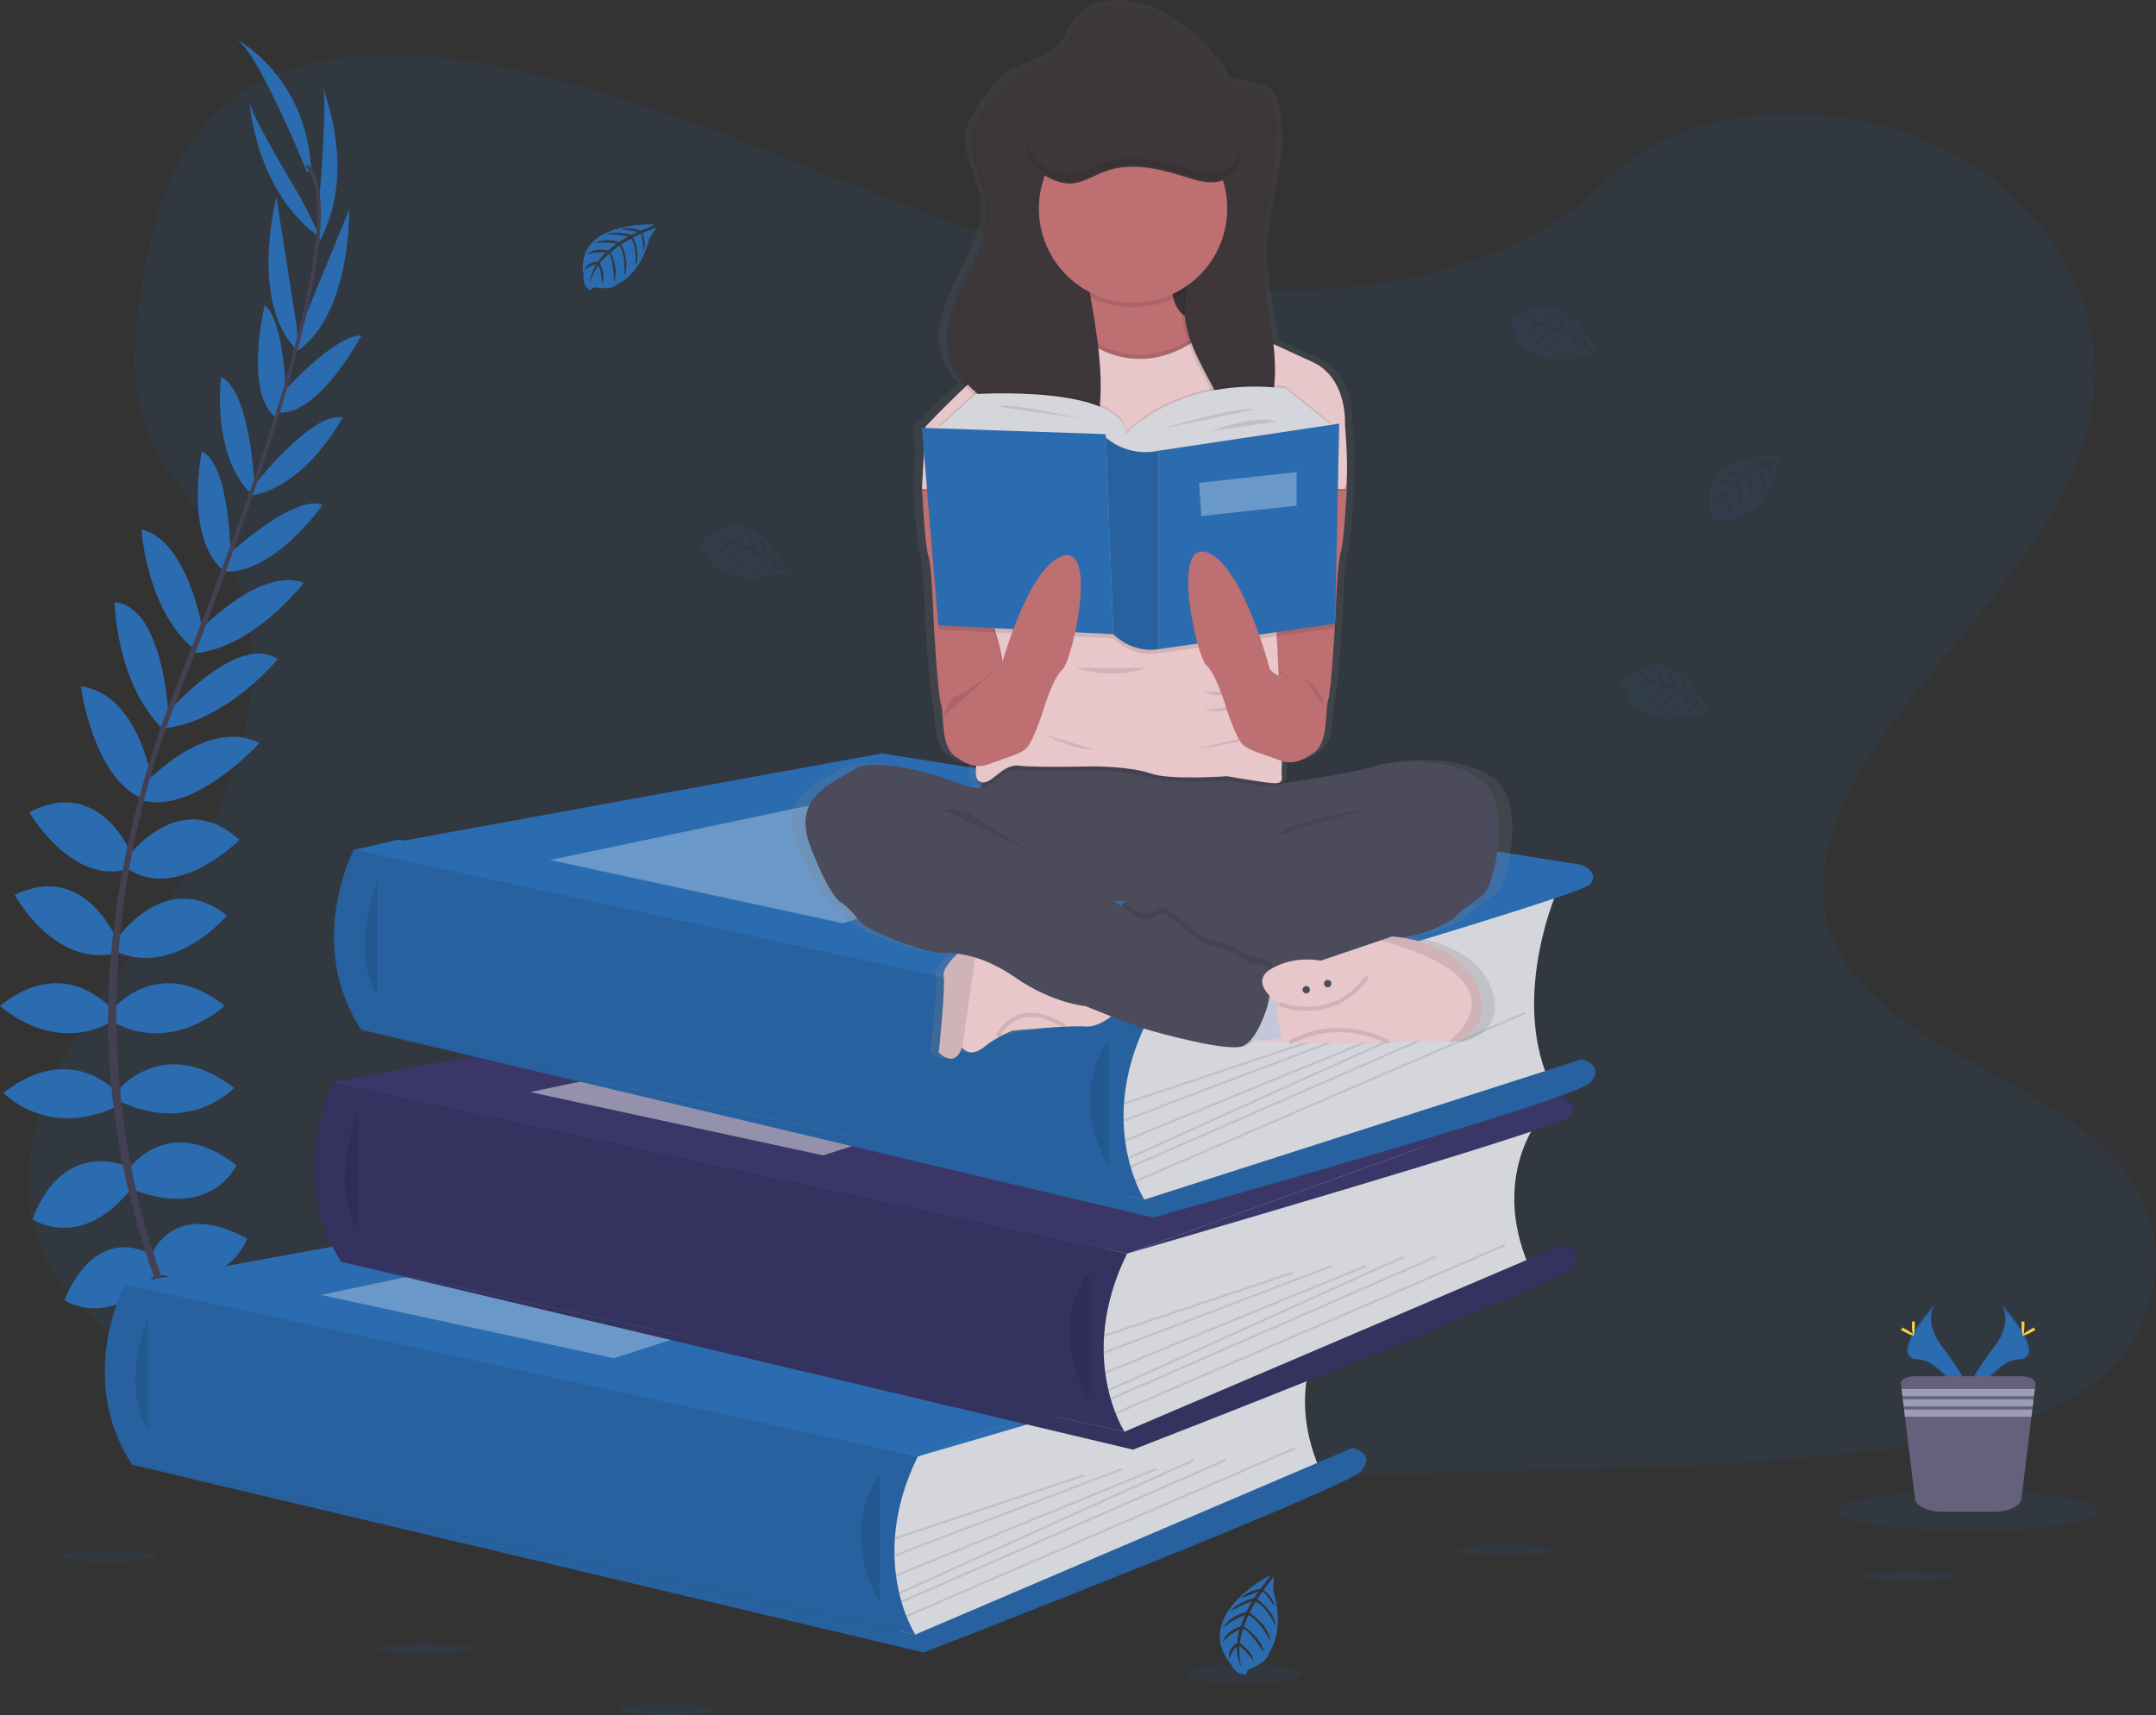 <svg width="509" height="405" viewBox="0 0 509 405" fill="none" xmlns="http://www.w3.org/2000/svg">
<rect x="0" y="0" width="509" height="405" fill="#333333" stroke="none"/>
<g clip-path="url(#clip0)">
<path opacity="0.1" d="M298.511 68.443C266.304 67.322 235.625 56.918 206.334 45.532C177.043 34.147 148.031 21.531 116.596 15.5C96.377 11.62 73.252 11.072 56.964 21.919C41.284 32.379 36.218 50.383 33.496 67.108C31.445 79.689 30.241 92.927 35.859 104.707C39.756 112.885 46.678 119.758 51.46 127.617C68.116 154.871 56.347 188.48 38.298 215.091C29.838 227.577 20.01 239.496 13.481 252.774C6.952 266.052 3.926 281.288 9.639 294.845C15.307 308.292 28.808 318.373 43.428 325.47C73.132 339.889 108.121 344.013 142.264 346.349C217.819 351.524 293.773 349.282 369.528 347.041C397.565 346.209 425.721 345.368 453.3 341.03C468.617 338.619 484.427 334.799 495.549 325.565C509.662 313.846 513.16 293.998 503.705 279.305C487.836 254.657 443.989 248.535 432.882 222.079C426.781 207.52 433.051 191.304 441.919 177.796C460.948 148.829 492.842 123.414 494.524 90.303C495.678 67.556 480.341 44.785 456.634 34.022C431.787 22.701 397.321 24.136 378.998 42.808C360.118 62.048 326.946 69.429 298.511 68.443Z" fill="#2B6CB0"/>
<path d="M216.695 343.908L46.365 343.077L29.44 303.347L89.285 298.998L78.855 255.438L197.222 240.083L83.876 200.647L93.889 198.266L276.147 228.025L266.11 296.005L251.763 333.364L216.695 343.908Z" fill="#2B6CB0"/>
<path d="M48.977 326.437C48.977 326.437 59.428 324.763 65.698 332.154C65.698 332.154 61.099 335.78 51.207 330.76L48.977 326.437Z" fill="#2B6CB0"/>
<path d="M47.882 326.272C47.882 326.272 41.214 334.485 44.498 343.629C44.498 343.629 49.932 341.453 50.525 330.366L47.882 326.272Z" fill="#2B6CB0"/>
<path d="M41.891 312.77C41.891 312.77 46.071 305.095 62.791 315.838C62.791 315.838 60.562 320.998 53.177 320.579C45.792 320.161 43.842 316.814 41.891 312.77Z" fill="#2B6CB0"/>
<path d="M40.811 312.217C40.811 312.217 32.137 311.221 31.296 331.093C31.296 331.093 36.795 332.234 40.701 325.948C44.608 319.663 43.005 316.137 40.811 312.217Z" fill="#2B6CB0"/>
<path d="M35.76 296.364C35.76 296.364 40.637 282.837 58.333 292.459C58.333 292.459 54.292 304.871 37.571 300.966L35.76 296.364Z" fill="#2B6CB0"/>
<path d="M30.326 276.143C30.326 276.143 39.522 262.476 55.825 275.147C55.825 275.147 50.112 287.977 31.719 281.004L30.326 276.143Z" fill="#2B6CB0"/>
<path d="M28.375 256.898C28.375 256.898 39.104 244.342 55.247 256.898C55.247 256.898 45.076 267.915 28.375 260.105V256.898Z" fill="#2B6CB0"/>
<path d="M26.703 238.206C26.703 238.206 37.571 225.097 53.038 237.508C53.038 237.508 40.776 249.083 26.703 241.274V238.206Z" fill="#2B6CB0"/>
<path d="M27.678 221.61C27.678 221.61 39.124 204.736 53.595 216.172C53.595 216.172 41.333 230.675 27.678 224.818V221.61Z" fill="#2B6CB0"/>
<path d="M30.326 202.226C30.326 202.226 42.448 185.491 56.521 198.321C56.521 198.321 42.169 212.825 30.326 205.294V202.226Z" fill="#2B6CB0"/>
<path d="M34.367 184.899C34.367 184.899 48.718 169.17 61.239 175.436C61.239 175.436 46.285 192.14 33.74 189.072L34.367 184.899Z" fill="#2B6CB0"/>
<path d="M39.383 168.473C39.383 168.473 55.944 149.208 65.578 155.643C65.578 155.643 53.376 170.585 38.208 172.079L39.383 168.473Z" fill="#2B6CB0"/>
<path d="M46.623 149.422C46.623 149.422 61.119 133.693 71.709 137.598C71.709 137.598 59.308 153.915 44.678 154.333L46.623 149.422Z" fill="#2B6CB0"/>
<path d="M53.177 131.602C53.177 131.602 69.201 116.54 76.168 119.19C76.168 119.19 64.603 135.925 52.48 134.949L53.177 131.602Z" fill="#2B6CB0"/>
<path d="M59.587 115.146C59.587 115.146 73.381 97.151 80.91 98.546C80.91 98.546 72.545 114.588 59.587 116.974V115.146Z" fill="#2B6CB0"/>
<path d="M66.544 92.957C66.544 92.957 78.736 79.166 85.324 79.196C85.324 79.196 75.7 97.624 66.041 97.455L66.544 92.957Z" fill="#2B6CB0"/>
<path d="M70.664 78.185L82.443 49.457C82.443 49.457 83.03 75.426 69.166 83.514L70.664 78.185Z" fill="#2B6CB0"/>
<path d="M75.446 46.504C75.446 46.504 77.397 22.512 76.143 20.56C76.143 20.56 84.563 40.507 75.367 57.102L75.446 46.504Z" fill="#2B6CB0"/>
<path d="M35.302 296.045C35.302 296.045 23.09 288.47 15.183 307.002C15.183 307.002 26.051 314.224 36.74 300.772L35.302 296.045Z" fill="#2B6CB0"/>
<path d="M29.933 275.371C29.933 275.371 14.954 268.532 7.688 287.882C7.688 287.882 19.259 295.851 31.296 280.262L29.933 275.371Z" fill="#2B6CB0"/>
<path d="M27.678 258.048C27.678 258.048 16.949 245.492 0.806 258.048C0.806 258.048 10.978 269.065 27.678 261.256V258.048Z" fill="#2B6CB0"/>
<path d="M26.335 238.206C26.335 238.206 15.466 225.097 0 237.508C0 237.508 12.262 249.083 26.335 241.274V238.206Z" fill="#2B6CB0"/>
<path d="M27.678 222.089C27.678 222.089 20.055 203.187 3.483 211.316C3.483 211.316 12.441 228.075 27.002 225.226L27.678 222.089Z" fill="#2B6CB0"/>
<path d="M31.286 202.131C31.286 202.131 23.707 182.901 6.902 191.817C6.902 191.817 17.193 209.443 30.54 205.1L31.286 202.131Z" fill="#2B6CB0"/>
<path d="M35.984 184.993C35.984 184.993 32.998 163.911 19.064 162.023C19.064 162.023 22.02 184.256 34.108 188.794L35.984 184.993Z" fill="#2B6CB0"/>
<path d="M39.736 168.513C39.736 168.513 38.572 143.112 27.051 142.225C27.051 142.225 27.439 161.505 38.437 172.109L39.736 168.513Z" fill="#2B6CB0"/>
<path d="M47.818 148.71C47.818 148.71 44.384 127.587 33.386 125.007C33.386 125.007 34.75 145.463 46.728 153.895L47.818 148.71Z" fill="#2B6CB0"/>
<path d="M54.481 131.776C54.481 131.776 54.367 109.772 47.648 106.539C47.648 106.539 43.483 126.462 52.535 134.585L54.481 131.776Z" fill="#2B6CB0"/>
<path d="M60.099 114.897C60.099 114.897 59.159 92.24 52.202 89.048C52.202 89.048 49.823 106.978 59.059 116.381L60.099 114.897Z" fill="#2B6CB0"/>
<path d="M67.514 94.765C67.514 94.765 67.474 76.337 62.508 72.014C62.508 72.014 57.571 92.2 64.921 98.471L67.514 94.765Z" fill="#2B6CB0"/>
<path d="M70.082 77.278L65.25 46.608C65.25 46.608 58.686 71.74 70.311 82.817L70.082 77.278Z" fill="#2B6CB0"/>
<path d="M71.022 46.792C71.022 46.792 58.621 26.173 58.875 23.882C58.875 23.882 60.194 45.492 75.795 56.255L71.022 46.792Z" fill="#2B6CB0"/>
<path d="M72.475 40.701C72.475 40.701 60.771 11.415 55.476 9.045C55.476 9.045 72.197 17.552 73.451 39.864L72.475 40.701Z" fill="#2B6CB0"/>
<path d="M65.981 97.629L65.18 97.385C75.058 65.146 77.521 44.591 72.122 39.436L72.694 38.828C78.422 44.267 76.098 64.598 65.981 97.629Z" fill="#444053"/>
<path d="M38.781 173.115L37.596 172.691C38.646 169.738 39.776 166.74 40.96 163.786C51.271 138.066 60.049 114.14 65.678 95.771L66.708 95.273C61.07 113.677 52.446 138.52 42.125 164.274C40.945 167.173 39.821 170.156 38.781 173.115Z" fill="#444053"/>
<path d="M63.702 350.562C63.543 350.388 47.534 332.343 36.372 301.539C29.832 283.504 26.192 264.544 25.588 245.368C24.822 221.396 29.848 194.631 38.457 170.316L39.393 171.411C20.065 225.983 27.743 272.746 37.93 300.906C48.972 331.432 64.802 349.277 64.956 349.457L63.702 350.562Z" fill="#444053"/>
<path d="M313.873 312.252C313.873 312.252 302.591 326.033 311.549 346.867L221.477 385.964L212.833 387.777L208.852 370.345L211.514 348.346V336.323L313.873 312.252Z" fill="#D5D6DB"/>
<path d="M29.44 303.347L154.107 280.6L319.297 306.938L216.695 343.908L29.44 303.347Z" fill="#2B6CB0"/>
<path d="M29.44 303.347L154.107 280.6L319.297 306.938L216.695 343.908L29.44 303.347Z" fill="#2B6CB0"/>
<path d="M29.44 303.342C29.44 303.342 17.78 325.45 31.217 345.871L216.088 385.964C216.088 385.964 204.612 368.353 216.68 343.908L29.44 303.342Z" fill="#2B6CB0"/>
<path opacity="0.1" d="M29.44 303.342C29.44 303.342 17.78 325.45 31.217 345.871L216.088 385.964C216.088 385.964 204.612 368.353 216.68 343.908L29.44 303.342Z" fill="black"/>
<path opacity="0.1" d="M34.949 311.007C34.949 311.007 28.285 327.184 34.949 337.653V311.007Z" fill="black"/>
<path d="M216.088 385.964L319.297 341.886C319.297 341.886 325.069 343.131 321.337 347.365C317.605 351.598 218.078 390.198 218.078 390.198L31.217 345.871L216.088 385.964Z" fill="#2B6CB0"/>
<path opacity="0.1" d="M216.088 385.964L319.297 341.886C319.297 341.886 325.069 343.131 321.337 347.365C317.605 351.598 218.078 390.198 218.078 390.198L31.217 345.871L216.088 385.964Z" fill="black"/>
<path opacity="0.1" d="M207.628 348.361C207.628 348.361 197.675 360.314 207.628 378.244V348.361Z" fill="black"/>
<path opacity="0.1" d="M255.812 348.159L211.17 363.065L211.328 363.538L255.97 348.631L255.812 348.159Z" fill="black"/>
<path opacity="0.1" d="M264.754 346.675L211.156 367.074L211.333 367.54L264.931 347.141L264.754 346.675Z" fill="black"/>
<path opacity="0.1" d="M272.966 346.604L211.455 371.803L211.644 372.264L273.154 347.065L272.966 346.604Z" fill="black"/>
<path opacity="0.1" d="M281.896 344.446L212.173 375.969L212.378 376.422L282.101 344.9L281.896 344.446Z" fill="black"/>
<path opacity="0.1" d="M289.398 344.456L212.725 377.998L212.924 378.455L289.597 344.913L289.398 344.456Z" fill="black"/>
<path opacity="0.1" d="M305.807 341.667L213.881 381.405L214.078 381.862L306.005 342.125L305.807 341.667Z" fill="black"/>
<path opacity="0.3" d="M75.755 305.777L163.338 287.349L216.695 297.559L144.926 320.719L75.755 305.777Z" fill="white"/>
<path d="M319.297 306.938C319.297 306.938 323.825 308.765 321.168 311.589C318.511 314.413 216.68 343.908 216.68 343.908L319.297 306.938Z" fill="#2B6CB0"/>
<path d="M363.283 264.349C363.283 264.349 352.006 278.125 360.964 298.964L270.892 338.061L262.248 339.884L258.267 322.452L260.969 300.458V288.42L363.283 264.349Z" fill="#D5D6DB"/>
<path d="M78.855 255.438L203.517 232.697L368.712 259.034L266.11 296.005L78.855 255.438Z" fill="#3A3768"/>
<path d="M78.835 255.438C78.835 255.438 67.171 277.547 80.607 297.968L265.478 338.061C265.478 338.061 254.007 320.435 266.09 296L78.835 255.438Z" fill="#3A3768"/>
<path opacity="0.1" d="M78.835 255.438C78.835 255.438 67.171 277.547 80.607 297.968L265.478 338.061C265.478 338.061 254.007 320.435 266.09 296L207.628 283.335L78.835 255.438Z" fill="black"/>
<path opacity="0.1" d="M84.359 263.104C84.359 263.104 77.701 279.275 84.359 289.75V263.104Z" fill="black"/>
<path d="M265.498 338.061L368.712 293.983C368.712 293.983 374.48 295.228 370.747 299.462C367.015 303.695 267.488 342.295 267.488 342.295L80.627 297.968L265.498 338.061Z" fill="#3A3768"/>
<path opacity="0.1" d="M265.498 338.061L368.712 293.983C368.712 293.983 374.48 295.228 370.747 299.462C367.015 303.695 267.488 342.295 267.488 342.295L80.627 297.968L265.498 338.061Z" fill="black"/>
<path opacity="0.1" d="M257.038 300.458C257.038 300.458 247.085 312.411 257.038 330.341V300.458Z" fill="black"/>
<path opacity="0.1" d="M305.226 300.261L260.584 315.167L260.741 315.64L305.384 300.733L305.226 300.261Z" fill="black"/>
<path opacity="0.1" d="M314.174 298.775L260.576 319.174L260.753 319.639L314.351 299.241L314.174 298.775Z" fill="black"/>
<path opacity="0.1" d="M322.379 298.697L260.868 323.896L261.056 324.357L322.567 299.158L322.379 298.697Z" fill="black"/>
<path opacity="0.1" d="M331.314 296.54L261.592 328.062L261.797 328.516L331.519 296.994L331.314 296.54Z" fill="black"/>
<path opacity="0.1" d="M338.809 296.544L262.136 330.086L262.336 330.542L339.009 297L338.809 296.544Z" fill="black"/>
<path opacity="0.1" d="M355.223 293.755L263.297 333.492L263.494 333.95L355.42 294.212L355.223 293.755Z" fill="black"/>
<path opacity="0.45" d="M125.17 257.874L212.753 239.446L266.11 249.656L194.341 272.816L125.17 257.874Z" fill="white"/>
<path d="M368.712 259.034C368.712 259.034 373.236 260.862 370.583 263.681C367.931 266.5 266.11 296 266.11 296L368.712 259.034Z" fill="#3A3768"/>
<path d="M367.961 209.548C367.961 209.548 356.679 234.286 365.637 255.12L275.565 283.26L266.941 285.088L262.96 267.656L265.622 245.657V233.619L367.961 209.548Z" fill="#D5D6DB"/>
<path d="M83.548 200.642L208.215 177.896L373.41 204.233L270.802 241.204L83.548 200.642Z" fill="#2B6CB0"/>
<path d="M83.548 200.637C83.548 200.637 71.868 222.746 85.304 243.166L270.175 283.26C270.175 283.26 258.7 265.634 270.783 241.204L83.548 200.637Z" fill="#2B6CB0"/>
<path opacity="0.1" d="M83.548 200.637C83.548 200.637 71.868 222.746 85.304 243.166L270.175 283.26C270.175 283.26 258.7 265.634 270.783 241.204L83.548 200.637Z" fill="black"/>
<path opacity="0.1" d="M89.057 208.302C89.057 208.302 82.393 224.479 89.057 234.948V208.302Z" fill="black"/>
<path d="M270.195 283.26L373.405 250.139C373.405 250.139 379.177 251.384 375.445 255.618C371.713 259.851 272.186 287.493 272.186 287.493L85.324 243.166L270.195 283.26Z" fill="#2B6CB0"/>
<path opacity="0.1" d="M270.195 283.26L373.405 250.139C373.405 250.139 379.177 251.384 375.445 255.618C371.713 259.851 272.186 287.493 272.186 287.493L85.324 243.166L270.195 283.26Z" fill="black"/>
<path opacity="0.1" d="M261.736 245.657C261.736 245.657 251.783 257.61 261.736 275.54V245.657Z" fill="black"/>
<path opacity="0.1" d="M309.925 245.459L265.283 260.365L265.441 260.838L310.083 245.931L309.925 245.459Z" fill="black"/>
<path opacity="0.1" d="M318.87 243.976L265.272 264.374L265.449 264.84L319.047 244.441L318.87 243.976Z" fill="black"/>
<path opacity="0.1" d="M327.07 243.9L265.559 269.098L265.748 269.559L327.258 244.361L327.07 243.9Z" fill="black"/>
<path opacity="0.1" d="M336.012 241.738L266.29 273.261L266.495 273.715L336.217 242.192L336.012 241.738Z" fill="black"/>
<path opacity="0.1" d="M343.51 241.747L266.837 275.289L267.036 275.745L343.709 242.204L343.51 241.747Z" fill="black"/>
<path opacity="0.1" d="M359.921 238.961L267.995 278.699L268.193 279.156L360.119 239.418L359.921 238.961Z" fill="black"/>
<path opacity="0.3" d="M129.863 203.073L217.446 184.645L270.802 194.855L199.034 218.014L129.863 203.073Z" fill="white"/>
<path d="M373.405 204.233C373.405 204.233 377.933 206.061 375.276 208.885C372.618 211.709 270.802 241.204 270.802 241.204L373.405 204.233Z" fill="#2B6CB0"/>
<path d="M154.476 53.043C154.476 53.043 135.566 51.903 137.775 65.181C137.775 65.181 137.332 67.527 139.457 68.592C139.457 68.592 139.492 67.596 141.398 67.94C142.078 68.057 142.77 68.09 143.458 68.04C144.386 67.976 145.268 67.612 145.971 67.004C145.971 67.004 151.291 64.802 153.361 56.096C153.361 56.096 154.894 54.199 154.854 53.711L151.649 55.075C151.649 55.075 152.739 57.381 151.883 59.299C151.883 59.299 151.778 55.16 151.161 55.254C151.037 55.254 149.504 56.056 149.504 56.056C149.504 56.056 151.38 60.076 149.962 62.994C149.962 62.994 150.5 58.044 148.917 56.345L146.668 57.66C146.668 57.66 148.862 61.809 147.374 65.196C147.374 65.196 147.758 60.001 146.195 57.979L144.155 59.573C144.155 59.573 146.22 63.662 144.961 66.471C144.961 66.471 144.797 60.424 143.717 59.966C143.717 59.966 141.93 61.54 141.662 62.187C141.662 62.187 143.075 65.176 142.194 66.725C142.194 66.725 141.662 62.695 141.199 62.675C141.199 62.675 139.422 65.345 139.238 67.158C139.324 65.468 139.851 63.83 140.766 62.407C139.742 62.6 138.797 63.09 138.049 63.816C138.049 63.816 138.322 61.928 141.209 61.764C141.209 61.764 142.677 59.737 143.07 59.617C143.07 59.617 140.199 59.373 138.462 60.145C138.462 60.145 139.994 58.367 143.592 59.149L145.583 57.506C145.583 57.506 141.811 57.008 140.208 57.56C140.208 57.56 142.055 55.987 146.125 57.132L148.32 55.822C148.32 55.822 145.1 55.13 143.184 55.379C143.184 55.379 145.205 54.288 148.962 55.469L150.524 54.766C150.524 54.766 148.171 54.303 147.479 54.228C146.787 54.154 146.752 53.965 146.752 53.965C148.246 53.719 149.779 53.891 151.181 54.462C151.181 54.462 154.54 53.252 154.476 53.043Z" fill="#2B6CB0"/>
<path opacity="0.1" d="M420.511 107.62C420.511 107.62 401.601 106.48 403.81 119.758C403.81 119.758 403.367 122.104 405.492 123.17C405.492 123.17 405.527 122.173 407.433 122.517C408.113 122.631 408.805 122.665 409.493 122.617C410.412 122.549 411.285 122.186 411.981 121.581C411.981 121.581 417.306 119.379 419.371 110.673C419.371 110.673 420.904 108.776 420.864 108.288L417.669 109.652C417.669 109.652 418.759 111.958 417.903 113.876C417.903 113.876 417.799 109.737 417.187 109.832C417.062 109.832 415.524 110.633 415.524 110.633C415.524 110.633 417.401 114.653 415.987 117.571C415.987 117.571 416.525 112.621 414.937 110.922L412.688 112.237C412.688 112.237 414.882 116.386 413.395 119.773C413.395 119.773 413.778 114.578 412.215 112.556L410.18 114.15C410.18 114.15 412.24 118.239 410.981 121.048C410.981 121.048 410.817 115.001 409.737 114.543C409.737 114.543 407.955 116.117 407.682 116.765C407.682 116.765 409.095 119.753 408.219 121.302C408.219 121.302 407.682 117.273 407.224 117.253C407.224 117.253 405.447 119.922 405.263 121.735C405.349 120.044 405.878 118.406 406.796 116.984C405.771 117.178 404.825 117.668 404.074 118.393C404.074 118.393 404.352 116.506 407.234 116.341C407.234 116.341 408.702 114.314 409.095 114.19C409.095 114.19 406.229 113.951 404.487 114.723C404.487 114.723 406.02 112.944 409.617 113.726L411.608 112.083C411.608 112.083 407.831 111.585 406.234 112.138C406.234 112.138 408.075 110.564 412.15 111.709L414.34 110.399C414.34 110.399 411.12 109.707 409.204 109.956C409.204 109.956 411.225 108.865 414.982 110.046L416.55 109.343C416.55 109.343 414.191 108.88 413.499 108.806C412.807 108.731 412.772 108.542 412.772 108.542C414.266 108.293 415.8 108.465 417.201 109.04C417.201 109.04 420.57 107.829 420.511 107.62Z" fill="#2B6CB0"/>
<path opacity="0.1" d="M186.324 135.073C186.324 135.073 178.083 117.975 167.593 126.402C167.593 126.402 165.329 127.159 165.438 129.535C165.438 129.535 166.309 129.081 166.931 130.914C167.164 131.562 167.471 132.181 167.847 132.757C168.356 133.538 169.105 134.133 169.982 134.45C169.982 134.45 174.495 138.027 183.099 135.586C183.099 135.586 185.503 135.999 185.896 135.711L183.149 133.584C183.149 133.584 181.656 135.661 179.576 135.845C179.576 135.845 183.139 133.738 182.756 133.25C182.676 133.151 181.263 132.189 181.263 132.189C181.263 132.189 178.67 135.79 175.436 135.975C175.436 135.975 180.014 134.032 180.721 131.816L178.481 130.491C178.481 130.491 175.929 134.436 172.251 134.784C172.251 134.784 176.969 132.588 177.969 130.237L175.59 129.241C175.59 129.241 173.027 133.036 169.962 133.31C169.962 133.31 175.157 130.217 175.028 129.047C175.028 129.047 172.783 128.26 172.087 128.334C172.087 128.334 170.186 131.019 168.394 131.019C168.394 131.019 171.644 128.583 171.445 128.19C171.445 128.19 168.25 127.941 166.568 128.688C168.084 127.934 169.77 127.591 171.46 127.692C170.79 126.892 169.901 126.305 168.902 126.003C168.902 126.003 170.683 125.326 172.231 127.762C172.231 127.762 174.719 128.055 175.013 128.339C175.013 128.339 173.824 125.72 172.306 124.579C172.306 124.579 174.605 125.042 175.655 128.563L178.068 129.52C178.068 129.52 176.68 125.974 175.401 124.853C175.401 124.853 177.67 125.695 178.661 129.833L180.87 131.109C180.87 131.109 179.91 127.956 178.755 126.407C178.755 126.407 180.691 127.642 181.492 131.497L182.871 132.523C182.871 132.523 182.124 130.237 181.875 129.599C181.626 128.962 181.751 128.832 181.751 128.832C182.698 130.015 183.297 131.438 183.483 132.941C183.483 132.941 186.145 135.222 186.324 135.073Z" fill="#2B6CB0"/>
<path opacity="0.1" d="M377.306 83.464C377.306 83.464 369.07 66.366 358.575 74.793C358.575 74.793 356.316 75.55 356.42 77.926C356.42 77.926 357.296 77.478 357.913 79.306C358.145 79.956 358.454 80.576 358.834 81.153C359.341 81.933 360.089 82.526 360.964 82.842C360.964 82.842 365.482 86.418 374.081 83.982C374.081 83.982 376.485 84.391 376.883 84.102L374.151 81.97C374.151 81.97 372.658 84.052 370.583 84.236C370.583 84.236 374.141 82.125 373.758 81.636C373.678 81.537 372.265 80.576 372.265 80.576C372.265 80.576 369.677 84.177 366.438 84.361C366.438 84.361 371.021 82.418 371.728 80.207L369.453 78.892C369.453 78.892 366.906 82.832 363.223 83.186C363.223 83.186 367.941 80.984 368.946 78.633L366.562 77.637C366.562 77.637 363.999 81.437 360.939 81.706C360.939 81.706 366.129 78.613 366 77.448C366 77.448 363.76 76.656 363.064 76.736C363.064 76.736 361.163 79.415 359.366 79.415C359.366 79.415 362.621 76.98 362.422 76.586C362.422 76.586 359.227 76.337 357.54 77.084C359.056 76.33 360.742 75.987 362.432 76.088C361.764 75.288 360.877 74.701 359.879 74.4C359.879 74.4 361.66 73.722 363.208 76.158C363.208 76.158 365.696 76.457 365.99 76.741C365.99 76.741 364.801 74.116 363.278 72.975C363.278 72.975 365.577 73.444 366.627 76.985L369.045 77.941C369.045 77.941 367.657 74.39 366.378 73.269C366.378 73.269 368.647 74.111 369.633 78.25L371.847 79.525C371.847 79.525 370.882 76.377 369.727 74.823C369.727 74.823 371.668 76.058 372.464 79.913L373.843 80.939C373.843 80.939 373.101 78.653 372.847 78.016C372.594 77.378 372.723 77.254 372.723 77.254C373.667 78.437 374.265 79.859 374.45 81.363C374.45 81.363 377.152 83.624 377.306 83.464Z" fill="#2B6CB0"/>
<path opacity="0.1" d="M403.626 168.039C403.626 168.039 395.39 150.936 384.88 159.363C384.88 159.363 382.621 160.12 382.725 162.496C382.725 162.496 383.601 162.048 384.218 163.876C384.449 164.526 384.756 165.146 385.134 165.723C385.641 166.503 386.389 167.096 387.264 167.412C387.264 167.412 391.782 170.993 400.386 168.552C400.386 168.552 402.785 168.966 403.183 168.672L400.436 166.545C400.436 166.545 398.943 168.627 396.863 168.811C396.863 168.811 400.421 166.7 400.038 166.212C399.958 166.112 398.545 165.151 398.545 165.151C398.545 165.151 395.957 168.752 392.718 168.941C392.718 168.941 397.301 166.994 398.008 164.782L395.763 163.457C395.763 163.457 393.215 167.402 389.533 167.751C389.533 167.751 394.251 165.549 395.256 163.198L392.872 162.202C392.872 162.202 390.309 165.997 387.249 166.271C387.249 166.271 392.444 163.178 392.315 162.008C392.315 162.008 390.07 161.216 389.374 161.296C389.374 161.296 387.473 163.975 385.676 163.975C385.676 163.975 388.931 161.54 388.732 161.146C388.732 161.146 385.537 160.897 383.85 161.644C385.368 160.891 387.056 160.547 388.747 160.648C388.078 159.847 387.188 159.259 386.189 158.96C386.189 158.96 387.97 158.277 389.518 160.718C389.518 160.718 392.006 161.012 392.3 161.296C392.3 161.296 391.11 158.676 389.593 157.53C389.593 157.53 391.892 157.999 392.942 161.54L395.355 162.496C395.355 162.496 393.967 158.945 392.688 157.829C392.688 157.829 394.957 158.666 395.942 162.81L398.157 164.08C398.157 164.08 397.192 160.932 396.037 159.378C396.037 159.378 397.978 160.613 398.779 164.473L400.157 165.469C400.157 165.469 399.411 163.183 399.162 162.546C398.913 161.908 399.038 161.784 399.038 161.784C399.984 162.966 400.582 164.389 400.765 165.893C400.765 165.893 403.472 168.189 403.626 168.039Z" fill="#2B6CB0"/>
<path opacity="0.1" d="M100.497 390.556C106.816 390.556 111.938 389.983 111.938 389.276C111.938 388.569 106.816 387.996 100.497 387.996C94.179 387.996 89.057 388.569 89.057 389.276C89.057 389.983 94.179 390.556 100.497 390.556Z" fill="#2B6CB0"/>
<path opacity="0.1" d="M25.499 368.801C31.817 368.801 36.939 368.228 36.939 367.521C36.939 366.814 31.817 366.241 25.499 366.241C19.18 366.241 14.058 366.814 14.058 367.521C14.058 368.228 19.18 368.801 25.499 368.801Z" fill="#2B6CB0"/>
<path opacity="0.1" d="M157.665 405.005C163.984 405.005 169.106 404.432 169.106 403.725C169.106 403.018 163.984 402.445 157.665 402.445C151.347 402.445 146.225 403.018 146.225 403.725C146.225 404.432 151.347 405.005 157.665 405.005Z" fill="#2B6CB0"/>
<path opacity="0.1" d="M450.622 373.533C456.941 373.533 462.063 372.96 462.063 372.253C462.063 371.546 456.941 370.973 450.622 370.973C444.304 370.973 439.182 371.546 439.182 372.253C439.182 372.96 444.304 373.533 450.622 373.533Z" fill="#2B6CB0"/>
<path opacity="0.1" d="M355.42 367.322C361.739 367.322 366.861 366.749 366.861 366.042C366.861 365.335 361.739 364.762 355.42 364.762C349.102 364.762 343.98 365.335 343.98 366.042C343.98 366.749 349.102 367.322 355.42 367.322Z" fill="#2B6CB0"/>
<path opacity="0.1" d="M293.833 397.614C301.306 397.614 307.364 396.572 307.364 395.288C307.364 394.003 301.306 392.962 293.833 392.962C286.36 392.962 280.302 394.003 280.302 395.288C280.302 396.572 286.36 397.614 293.833 397.614Z" fill="#2B6CB0"/>
<path d="M299.869 371.909C299.869 371.909 281.029 381.651 290.763 393.126C290.763 393.126 291.678 395.617 294.326 395.442C294.326 395.442 293.798 394.476 295.819 393.704C296.537 393.426 297.221 393.063 297.854 392.623C298.709 392.031 299.349 391.176 299.675 390.188C299.675 390.188 303.527 385.028 300.541 375.48C300.541 375.48 300.929 372.781 300.591 372.342L298.302 375.485C298.302 375.485 300.666 377.074 300.939 379.41C300.939 379.41 298.451 375.49 297.953 375.923C297.844 376.013 296.819 377.642 296.819 377.642C296.819 377.642 300.919 380.426 301.223 384.042C301.223 384.042 298.914 378.977 296.421 378.254L294.992 380.804C294.992 380.804 299.471 383.534 299.969 387.638C299.969 387.638 297.366 382.433 294.709 381.382L293.659 384.077C293.659 384.077 297.978 386.826 298.376 390.243C298.376 390.243 294.764 384.53 293.465 384.709C293.465 384.709 292.649 387.239 292.758 388.021C292.758 388.021 295.809 390.063 295.863 392.07C295.863 392.07 293.047 388.509 292.614 388.743C292.614 388.743 292.435 392.324 293.301 394.187C293.301 394.187 291.808 391.528 292.051 388.743C291.179 389.516 290.551 390.527 290.245 391.652C290.245 391.652 289.434 389.685 292.106 387.872C292.106 387.872 292.36 385.088 292.669 384.744C292.669 384.744 289.777 386.159 288.548 387.892C288.548 387.892 289.001 385.307 292.922 384.022L293.918 381.292C293.918 381.292 289.996 382.956 288.787 384.42C288.787 384.42 289.658 381.855 294.226 380.625L295.58 378.135C295.58 378.135 292.096 379.31 290.394 380.625C290.394 380.625 291.713 378.419 295.998 377.403L297.097 375.834C297.097 375.834 294.569 376.735 293.863 377.059C293.156 377.383 293.017 377.223 293.017 377.223C294.309 376.13 295.878 375.416 297.55 375.161C297.55 375.161 300.043 372.078 299.869 371.909Z" fill="#2B6CB0"/>
<path d="M355.788 187.912C352.534 179.061 334.619 178.23 326.846 180.486C321.322 182.095 309.678 183.908 303.457 184.819L303.054 184.436C303.86 184.196 303.88 183.609 303.781 182.737C303.723 181.588 303.739 180.437 303.83 179.291C307.642 180.476 311.036 177.672 311.036 177.672C315.515 175.68 314.311 167.153 315.167 164.822C315.809 163.079 316.5 152.809 316.809 147.689H316.873L316.908 145.971C316.953 145.228 316.973 144.795 316.973 144.795C316.973 144.795 317.411 132.274 318.267 129.739C319.063 127.408 319.71 115.664 319.809 113.801C319.809 113.642 319.809 113.557 319.809 113.557L319.745 112.471C319.79 111.679 319.809 110.798 319.805 109.871C319.805 105.613 319.362 100.249 319.307 99.382C319.307 99.258 319.307 99.108 319.307 98.929C319.342 97.111 319.113 88.007 311.375 84.565C308.523 83.29 305.094 81.771 301.775 80.292C300.919 72.896 298.964 65.539 299.133 58.088C299.133 56.968 299.232 55.847 299.342 54.731C299.342 55.055 299.307 55.384 299.302 55.728C299.302 56.45 299.302 57.177 299.302 57.899C299.596 48.581 303.114 39.212 302.785 30.093C302.756 30.984 302.691 31.881 302.606 32.777C302.778 29.693 302.456 26.6 301.651 23.618C301.352 22.567 300.949 21.481 300.088 20.779C299.274 20.213 298.341 19.843 297.361 19.698C295.006 19.095 292.614 18.649 290.2 18.363C289.833 17.24 289.289 16.182 288.588 15.231C283.542 8.298 276.067 1.783 267.229 0.289C262.796 -0.458 257.695 0.164 254.679 3.337C254.364 3.616 254.068 3.915 253.793 4.234C252.171 6.171 251.474 8.716 249.812 10.649C249.703 10.778 249.578 10.898 249.459 11.022C246.204 13.936 241.134 14.543 237.516 17.158C236.878 17.628 236.281 18.149 235.729 18.717C234.271 20.163 232.964 21.753 231.828 23.463C230.201 25.755 228.528 28.14 228.011 30.875C226.971 36.353 230.698 41.548 231.39 47.061C232.933 59.398 219.292 70.346 221.875 82.518C222.564 85.508 224.086 88.242 226.264 90.402C220.945 95.224 216.416 99.9 216.416 99.9V100.179H215.575L215.66 101.175H215.575L216.038 106.579L215.575 114.449C215.575 114.449 215.575 114.533 215.575 114.693V114.732V114.947C215.575 114.947 215.575 115.031 215.575 115.191H215.605C215.759 118.074 216.371 128.444 217.098 130.63C217.954 133.166 218.387 145.687 218.387 145.687C218.387 145.687 219.332 163.383 220.198 165.724C221.064 168.064 219.835 176.566 224.328 178.573C225.643 179.583 227.2 180.228 228.842 180.446C228.613 182.309 228.757 183.659 229.499 184.082C229.816 184.269 230.176 184.371 230.544 184.381C230.239 184.833 229.968 185.308 229.733 185.8C227.949 185.614 226.197 185.2 224.518 184.57C219.69 182.578 203.672 178.095 199.019 181.248C194.366 184.401 183.169 187.26 188.34 199.95C193.51 212.64 195.919 212.959 195.919 212.959C197.51 214.116 198.906 215.52 200.054 217.118C201.606 219.454 216.073 224.798 219.69 224.798C221.228 224.774 222.766 224.851 224.294 225.027C224.294 225.027 220.367 228.474 220.89 230.476C221.412 232.478 219.695 248.506 219.695 248.506C219.695 248.506 223.677 252.52 225.378 247.255L225.438 247.335C225.757 247.768 227.478 249.726 230.718 247.255C232.044 246.249 233.452 245.356 234.928 244.586L250.613 242.365C252.249 242.262 253.889 242.251 255.525 242.33C258.013 242.534 260.457 241.06 261.994 239.919C265.244 241.154 268.897 242.504 270.633 242.997C274.157 243.993 290.35 248.341 294.137 246.982C294.924 246.668 295.624 246.169 296.177 245.527L299.79 245.642L298.098 245.98C298.098 245.98 301.392 246.035 305.871 246.095L305.682 246.205L311.3 246.155C319.521 246.229 328.757 246.254 329.971 245.98C331.872 245.557 341.75 245.856 344.661 245.98H345.472C345.472 245.98 356.326 243.814 351.847 232.792C348.404 224.325 337.819 221.864 333.121 221.187C334.445 220.923 335.585 220.719 336.341 220.599C339.62 220.101 345.99 217.113 346.508 216.092C347.025 215.071 352.365 212.108 353.743 210.419C355.122 208.731 359.058 196.762 355.788 187.912ZM265.891 212.68L265.358 212.855L265 212.974L264.313 213.652C263.766 213.283 263.179 212.895 262.567 212.496C263.647 212.561 264.756 212.626 265.891 212.68Z" fill="url(#paint0_linear)"/>
<path d="M297.62 160.165C297.62 160.165 305.234 180.087 309.563 178.095C313.893 176.103 312.718 167.636 313.544 165.315C314.37 162.994 315.286 145.393 315.286 145.393C315.286 145.393 315.704 132.941 316.53 130.421C317.296 128.105 317.918 116.426 318.023 114.588C318.023 114.429 318.023 114.344 318.023 114.344L317.202 99.9L312.554 98.74L301.775 102.724L300.282 111.256L299.7 114.588L299.451 116.007L297.62 160.165Z" fill="#BE6F72"/>
<path opacity="0.1" d="M300.128 156.828C300.128 156.828 307.393 162.78 309.583 163.303C311.773 163.826 313.116 168.468 313.116 168.468" fill="black"/>
<path d="M238.078 161.037C238.078 161.037 230.464 180.959 226.135 178.967C221.805 176.975 222.98 168.508 222.154 166.187C221.328 163.866 220.412 146.264 220.412 146.264C220.412 146.264 219.994 133.813 219.168 131.293C218.402 128.977 217.78 117.297 217.675 115.46C217.675 115.3 217.675 115.215 217.675 115.215L218.501 100.772L223.149 99.611L233.928 103.596L235.421 112.127L236.003 115.46L236.252 116.879L238.078 161.037Z" fill="#BE6F72"/>
<path d="M287.657 54.423H270.663V80.934H287.657V54.423Z" fill="#3E373A"/>
<path opacity="0.1" d="M287.657 54.423H270.663V80.934H287.657V54.423Z" fill="black"/>
<path d="M235.092 180.879C235.092 180.879 229.285 187.269 231.44 188.43C233.594 189.59 247.533 211.341 247.533 211.341C247.533 211.341 293.315 216.984 301.949 208.517C310.583 200.05 310.409 184.924 310.409 184.924C310.409 184.924 303.472 186.418 302.716 185.606C301.959 184.794 297.804 180.879 297.804 180.879C297.804 180.879 239.073 177.313 235.092 180.879Z" fill="#4B4B5B"/>
<path opacity="0.02" d="M235.092 180.879C235.092 180.879 229.285 187.269 231.44 188.43C233.594 189.59 247.533 211.341 247.533 211.341C247.533 211.341 293.315 216.984 301.949 208.517C310.583 200.05 310.409 184.924 310.409 184.924C310.409 184.924 303.472 186.418 302.716 185.606C301.959 184.794 297.804 180.879 297.804 180.879C297.804 180.879 239.073 177.313 235.092 180.879Z" fill="black"/>
<path d="M317.51 100.109L302.581 112.063L298.068 112.392L296.411 112.511L268.578 114.553L239.715 112.441L235.421 112.128L229.947 111.729L218.501 100.772C218.501 100.772 226.603 92.086 233.699 86.224C236.496 83.908 239.138 82.035 241.064 81.298L241.392 81.183C242.604 80.71 243.685 79.956 244.547 78.982C250.151 73.2 255.331 58.93 255.331 58.93C255.331 58.93 280.049 46.15 277.063 62.915C274.077 79.679 288.175 75.535 288.175 75.535L292.823 77.657L294.659 78.499L299.342 80.645L309.907 85.496C318.197 89.317 317.51 100.109 317.51 100.109Z" fill="#BE6F72"/>
<path opacity="0.1" d="M267.419 72.582C279.695 72.582 289.648 62.621 289.648 50.334C289.648 38.046 279.695 28.085 267.419 28.085C255.142 28.085 245.189 38.046 245.189 50.334C245.189 62.621 255.142 72.582 267.419 72.582Z" fill="black"/>
<path opacity="0.1" d="M317.545 115.958H217.675C217.675 115.798 217.675 115.714 217.675 115.714L218.501 101.27C218.501 101.27 226.603 92.584 233.699 86.722L296.401 84.231L299.317 81.153L309.882 86.004C318.177 89.82 317.51 100.613 317.51 100.613C317.51 100.613 318.645 113.119 317.545 115.958Z" fill="black"/>
<path d="M317.545 115.46H217.675C217.675 115.3 217.675 115.216 217.675 115.216L218.501 100.772C218.501 100.772 226.603 92.086 233.699 86.224L296.401 83.733L299.317 80.655L309.882 85.507C318.177 89.322 317.51 100.114 317.51 100.114C317.51 100.114 318.645 112.621 317.545 115.46Z" fill="#E7C7CA"/>
<path opacity="0.1" d="M251.41 74.958C251.41 74.958 267.165 95.049 288.15 74.544C309.135 54.039 290.474 120.281 290.474 120.281L245.189 125.66L251.41 74.958Z" fill="black"/>
<path d="M251.41 75.954C251.41 75.954 267.165 96.045 288.15 75.54C309.135 55.035 290.474 121.277 290.474 121.277L245.189 126.656L251.41 75.954Z" fill="#E7C7CA"/>
<path opacity="0.1" d="M294.634 79.48L296.301 104.926L298.088 113.393L299.451 119.867C299.451 119.867 302.935 169.673 301.939 172.163C300.944 174.654 302.437 176.646 302.646 177.971C302.855 179.296 302.437 182.623 302.601 184.117C302.765 185.611 302.601 186.273 298.789 185.74C294.978 185.208 289.663 184.281 289.663 184.281C289.663 184.281 276.227 185.277 271.584 183.619C266.941 181.96 258.148 181.955 258.148 181.955C258.148 181.955 244.876 182.289 240.566 181.791C236.257 181.293 233.928 187.105 231.111 185.442C228.295 183.778 234.425 167.681 236.416 163.029C238.406 158.377 233.764 146.593 233.764 146.593L239.735 113.438L241.064 105.922V82.294L241.392 82.18C242.604 81.707 243.685 80.952 244.547 79.978L246.04 103.755L292.818 105.419V78.658" fill="black"/>
<path d="M294.634 78.484L296.301 103.93L298.088 112.396L299.451 118.871C299.451 118.871 302.935 168.677 301.939 171.167C300.944 173.658 302.437 175.65 302.646 176.975C302.855 178.299 302.437 181.626 302.601 183.121C302.765 184.615 302.601 185.277 298.789 184.744C294.978 184.211 289.663 183.285 289.663 183.285C289.663 183.285 276.227 184.281 271.584 182.623C266.941 180.964 258.148 180.959 258.148 180.959C258.148 180.959 244.876 181.293 240.566 180.795C236.257 180.297 233.928 186.109 231.111 184.445C228.295 182.782 234.425 166.685 236.416 162.033C238.406 157.381 233.764 145.597 233.764 145.597L239.735 112.441L241.064 104.926V81.298L241.392 81.183C242.604 80.71 243.685 79.956 244.547 78.982L246.04 102.759L292.818 104.423V77.662" fill="#E7C7CA"/>
<path opacity="0.1" d="M300.014 25.381C299.73 24.34 299.337 23.259 298.521 22.562C297.741 22.002 296.841 21.633 295.893 21.486C293.623 20.889 291.316 20.446 288.986 20.161C288.653 19.055 288.15 18.008 287.493 17.058C282.616 10.165 275.401 3.666 266.911 2.196C262.467 1.424 257.317 2.117 254.47 5.623C252.908 7.551 252.236 10.106 250.658 11.998C247.618 15.674 242.129 16.127 238.297 18.971C236.252 20.465 234.769 22.632 233.321 24.733C231.753 27.01 230.141 29.38 229.643 32.1C228.648 37.533 232.236 42.713 232.898 48.197C234.391 60.464 221.253 71.347 223.736 83.449C225.184 90.507 231.698 95.478 238.436 97.998C240.81 98.889 243.522 99.776 244.632 102.057C245.13 103.053 245.214 104.203 245.682 105.21C247.255 108.566 252.425 108.696 255.202 106.25C257.978 103.805 258.854 99.85 259.183 96.16C260.516 80.043 254.067 64.12 254.819 47.963C255.042 43.077 256.416 37.533 260.79 35.322C266.677 32.334 273.758 37.314 280.238 36.363C283.304 43.83 283.955 52.07 282.099 59.926C281.069 64.224 279.287 68.393 279.158 72.826C278.964 79.575 282.601 85.74 285.746 91.707C286.421 92.823 286.873 94.06 287.075 95.348C287.125 96.655 286.882 97.957 286.364 99.158C284.587 103.944 281.522 108.387 281.173 113.482C281.071 114.077 281.205 114.688 281.546 115.186C281.897 115.518 282.35 115.721 282.83 115.763C288.205 116.685 292.853 111.918 295.475 107.132C298.399 101.846 300.103 95.971 300.462 89.939C301.004 79.799 297.371 69.823 297.595 59.672C297.854 48.132 303.064 36.513 300.014 25.381Z" fill="black"/>
<path d="M300.511 24.883C300.228 23.842 299.834 22.761 299.018 22.064C298.239 21.504 297.339 21.135 296.391 20.988C294.121 20.391 291.813 19.948 289.484 19.663C289.151 18.557 288.647 17.51 287.991 16.56C283.114 9.667 275.898 3.168 267.409 1.698C262.965 0.926 257.814 1.619 254.968 5.125C253.405 7.052 252.733 9.608 251.156 11.5C248.115 15.176 242.626 15.629 238.795 18.473C236.749 19.967 235.266 22.134 233.818 24.235C232.251 26.512 230.638 28.882 230.141 31.602C229.146 37.035 232.733 42.215 233.395 47.699C234.888 59.966 221.751 70.849 224.234 82.951C225.682 90.009 232.196 94.98 238.934 97.5C241.308 98.391 244.02 99.278 245.13 101.559C245.627 102.555 245.712 103.705 246.18 104.712C247.752 108.068 252.922 108.198 255.699 105.752C258.476 103.307 259.352 99.352 259.68 95.662C261.014 79.545 254.565 63.622 255.316 47.465C255.54 42.579 256.914 37.035 261.288 34.824C267.175 31.836 274.256 36.816 280.735 35.865C283.801 43.332 284.452 51.572 282.596 59.428C281.566 63.726 279.785 67.895 279.655 72.328C279.461 79.076 283.099 85.243 286.244 91.209C286.919 92.325 287.37 93.562 287.573 94.85C287.622 96.157 287.379 97.459 286.861 98.66C285.085 103.446 282.019 107.889 281.671 112.984C281.569 113.579 281.703 114.19 282.044 114.688C282.395 115.02 282.847 115.223 283.328 115.265C288.702 116.187 293.35 111.42 295.973 106.634C298.897 101.348 300.6 95.473 300.959 89.441C301.501 79.301 297.869 69.325 298.093 59.174C298.351 47.634 303.562 36.014 300.511 24.883Z" fill="#3E373A"/>
<path d="M289.518 245.408L309.26 246.04L306.428 231.387L291.305 232.827L289.518 245.408Z" fill="#C3C7D9"/>
<path d="M350.688 210.678C349.359 212.337 344.218 215.325 343.721 216.321C343.223 217.317 337.087 220.306 333.932 220.804C330.777 221.302 320.83 223.463 319.003 224.624C317.695 225.46 307.19 228.11 300.287 229.579C298.418 230.022 296.526 230.363 294.619 230.6C291.633 230.765 258.959 219.643 258.959 219.643L265.259 213.168L265.607 213.049C267.389 212.446 275.62 209.662 280.188 208.337C285.333 206.843 291.305 200.702 291.305 200.702C291.305 200.702 300.093 197.714 301.258 197.38C302.422 197.046 298.272 185.76 298.272 185.76C298.272 185.76 317.346 183.111 324.811 180.864C332.275 178.618 349.528 179.45 352.678 188.251C355.828 197.051 352.036 209.02 350.688 210.678Z" fill="#4B4B5B"/>
<path d="M263.766 238.734C263.766 238.734 259.954 242.718 256.137 242.389C252.32 242.061 238.974 243.386 238.974 243.386C236.555 244.351 234.29 245.665 232.251 247.285C229.131 249.746 227.473 247.783 227.165 247.365L227.11 247.285C225.448 252.52 221.636 248.53 221.636 248.53C221.636 248.53 223.293 232.593 222.786 230.6C222.278 228.608 226.065 225.187 226.065 225.187L230.544 224.046L241.89 221.137L258.148 226.78L263.766 238.734Z" fill="#E7C7CA"/>
<path opacity="0.1" d="M230.524 224.046L227.165 247.365L227.11 247.285C225.448 252.52 221.636 248.53 221.636 248.53C221.636 248.53 223.293 232.593 222.786 230.6C222.278 228.608 226.065 225.186 226.065 225.186L230.524 224.046Z" fill="black"/>
<path opacity="0.1" d="M254.002 157.715C254.002 157.715 262.791 160.703 270.424 157.715H254.002Z" fill="black"/>
<path opacity="0.1" d="M284.005 163.363C284.005 163.363 287.652 165.186 290.474 163.363H284.005Z" fill="black"/>
<path opacity="0.1" d="M284.005 167.686C284.005 167.686 290.141 168.508 291.305 166.849L284.005 167.686Z" fill="black"/>
<path opacity="0.1" d="M282.014 176.975C282.014 176.975 293.539 175.48 296.401 173.488L282.014 176.975Z" fill="black"/>
<path opacity="0.1" d="M246.846 173.488C246.846 173.488 253.316 177.139 258.128 176.975L246.846 173.488Z" fill="black"/>
<path opacity="0.1" d="M300.282 229.579C298.413 230.022 296.521 230.363 294.614 230.6C291.628 230.765 258.954 219.643 258.954 219.643L265.254 213.168L265.602 213.049C266.598 213.751 267.414 214.354 267.996 214.812C270.738 216.974 273.385 214.15 274.381 214.15C275.376 214.15 284 221.287 284 221.287C284 221.287 291.962 223.115 293.291 224.773C294.619 226.432 299.262 226.103 300.088 227.263C300.337 227.622 300.367 228.504 300.282 229.579Z" fill="black"/>
<path d="M238.974 186.438C238.974 186.438 230.922 186.901 226.279 184.943C221.636 182.986 206.21 178.469 201.731 181.641C197.252 184.814 186.468 187.618 191.445 200.239C196.421 212.86 198.745 213.188 198.745 213.188C200.285 214.344 201.629 215.74 202.726 217.322C204.219 219.648 218.153 224.957 221.636 224.957C225.12 224.957 231.256 224.957 239.88 230.934C248.503 236.911 256.301 237.578 256.301 237.578C256.301 237.578 267.249 242.061 270.658 243.057C274.067 244.053 289.643 248.366 293.296 247.041C296.948 245.716 299.267 237.409 299.267 237.409C299.267 237.409 300.924 229.938 300.093 228.777C299.262 227.617 294.619 227.946 293.296 226.287C291.972 224.629 284.005 222.801 284.005 222.801C284.005 222.801 275.401 215.659 274.405 215.659C273.41 215.659 270.763 218.478 268.021 216.321C262.559 212.272 256.82 208.611 250.847 205.364C244.547 202.042 238.974 186.438 238.974 186.438Z" fill="#4B4B5B"/>
<path opacity="0.1" d="M222.786 191.254C224.219 190.961 225.701 191.003 227.116 191.377C228.531 191.751 229.84 192.447 230.942 193.41C234.923 196.733 248.319 203.402 248.319 203.402" fill="black"/>
<path opacity="0.1" d="M322.323 191.045C322.323 191.045 304.572 193.734 301.258 197.385L322.323 191.045Z" fill="black"/>
<path d="M342.726 246.04H341.944C339.138 245.941 329.628 245.642 327.797 246.04C325.642 246.538 297.107 246.04 297.107 246.04L302.686 244.88C302.686 244.88 300.616 237.618 301.929 237.015C301.929 237.015 294.465 232.095 300.093 228.773C305.721 225.45 311.788 226.85 311.788 226.85L325.915 222.059L328.628 221.137C328.628 221.137 344.552 221.969 348.861 232.926C353.171 243.884 342.726 246.04 342.726 246.04Z" fill="#E7C7CA"/>
<path opacity="0.1" d="M342.725 246.04H341.944C346.577 242.215 357.057 230.571 325.915 222.084L328.628 221.162C328.628 221.162 344.552 221.994 348.861 232.951C353.171 243.909 342.725 246.04 342.725 246.04Z" fill="black"/>
<path d="M313.45 233.131C313.931 233.131 314.321 232.74 314.321 232.259C314.321 231.778 313.931 231.387 313.45 231.387C312.969 231.387 312.579 231.778 312.579 232.259C312.579 232.74 312.969 233.131 313.45 233.131Z" fill="#4B4B5B"/>
<path d="M308.389 234.57C308.87 234.57 309.26 234.18 309.26 233.698C309.26 233.217 308.87 232.827 308.389 232.827C307.908 232.827 307.518 233.217 307.518 233.698C307.518 234.18 307.908 234.57 308.389 234.57Z" fill="#4B4B5B"/>
<g opacity="0.1">
<path opacity="0.1" d="M283.731 49.512C283.924 44.034 282.95 38.577 280.875 33.504C274.405 34.471 267.319 29.475 261.427 32.463C257.068 34.675 255.699 40.218 255.455 45.104C255.396 46.394 255.386 47.684 255.411 48.974C255.411 48.516 255.411 48.053 255.455 47.594C255.684 42.708 257.053 37.165 261.427 34.954C267.319 31.965 274.395 36.946 280.875 35.995C282.633 40.291 283.6 44.871 283.731 49.512Z" fill="black"/>
<path opacity="0.1" d="M233.599 48.6C233.685 47.515 233.663 46.424 233.535 45.343C233.007 40.96 230.614 36.772 230.181 32.498C229.623 37.653 232.903 42.604 233.535 47.833C233.599 48.102 233.599 48.341 233.599 48.6Z" fill="black"/>
<path opacity="0.1" d="M259.82 93.296C259.511 96.992 258.64 100.941 255.839 103.392C253.037 105.842 247.877 105.708 246.319 102.351C245.821 101.354 245.747 100.194 245.264 99.198C244.159 96.917 241.442 96.03 239.068 95.139C232.325 92.614 225.821 87.668 224.373 80.591C224.244 79.949 224.156 79.3 224.11 78.648C223.987 80.131 224.076 81.623 224.373 83.081C225.821 90.138 232.335 95.104 239.068 97.629C241.442 98.52 244.159 99.407 245.264 101.688C245.762 102.684 245.846 103.835 246.319 104.841C247.886 108.198 253.057 108.327 255.839 105.882C258.62 103.436 259.486 99.482 259.82 95.786C259.971 93.841 260.023 91.889 259.974 89.939C259.974 91.07 259.909 92.185 259.82 93.296Z" fill="black"/>
<path opacity="0.1" d="M298.257 56.813C298.257 57.535 298.257 58.253 298.257 58.97C298.536 49.706 301.93 40.392 301.596 31.323C301.337 39.71 298.446 48.287 298.257 56.813Z" fill="black"/>
<path opacity="0.1" d="M287.578 94.287C287.7 93.696 287.739 93.091 287.692 92.489C287.492 91.2 287.04 89.963 286.364 88.848C283.487 83.37 280.208 77.762 279.82 71.68C279.82 71.939 279.785 72.178 279.78 72.457C279.581 79.201 283.218 85.372 286.364 91.339C286.898 92.263 287.306 93.254 287.578 94.287Z" fill="black"/>
<path opacity="0.1" d="M301.118 87.08C300.747 93.114 299.031 98.989 296.097 104.273C293.47 109.059 288.827 113.826 283.447 112.904C282.965 112.863 282.512 112.657 282.164 112.322C282.062 112.208 281.983 112.076 281.93 111.933C281.87 112.322 281.82 112.715 281.79 113.114C281.687 113.707 281.821 114.317 282.164 114.812C282.512 115.148 282.965 115.353 283.447 115.395C288.827 116.316 293.47 111.55 296.097 106.763C299.031 101.479 300.747 95.605 301.118 89.57C301.178 88.405 301.183 87.245 301.148 86.084C301.138 86.418 301.138 86.746 301.118 87.08Z" fill="black"/>
</g>
<path opacity="0.1" d="M301.929 237.015C301.929 237.015 314.525 242.305 322.83 230.6" stroke="black" stroke-miterlimit="10"/>
<path opacity="0.1" d="M304.408 246.259C304.408 246.259 314.694 239.565 327.797 246.04" stroke="black" stroke-miterlimit="10"/>
<path opacity="0.1" d="M235.555 244.74C235.555 244.74 239.875 234.988 251.41 242.424" stroke="black" stroke-miterlimit="10"/>
<path opacity="0.1" d="M221.552 100.523L230.36 92.554C230.36 92.554 264.512 90.313 265.926 101.932C265.926 101.932 278.033 88.156 303.497 91.224L314.271 99.811L284.492 112.89L255.555 122.935L234.241 113.388L221.552 100.523Z" fill="black"/>
<path d="M221.552 101.021L230.36 93.052C230.36 93.052 264.512 90.811 265.926 102.43C265.926 102.43 278.033 88.654 303.497 91.722L314.271 100.309L284.492 113.388L255.555 123.433L234.241 113.886L221.552 101.021Z" fill="#D5D6DB"/>
<path opacity="0.1" d="M217.655 102.017L221.552 148.67L262.855 150.747L261.064 104.293L261.029 103.511L217.655 102.017Z" fill="black"/>
<path d="M217.655 101.021L221.552 147.674L262.855 149.751L261.064 103.297L261.029 102.515L217.655 101.021Z" fill="#2B6CB0"/>
<path opacity="0.1" d="M316.162 101.021L273.554 107.416V154.278L315.191 148.257L316.162 101.021Z" fill="black"/>
<path d="M316.162 100.025L273.554 106.42V153.282L315.191 147.261L316.162 100.025Z" fill="#2B6CB0"/>
<path opacity="0.3" d="M306.115 111.46L283.099 114.02L283.602 121.87L306.1 119.409L306.115 111.46Z" fill="white"/>
<path d="M223.791 172.656L226.135 178.967C226.135 178.967 229.618 181.955 233.43 180.461C237.242 178.967 240.566 178.225 242.223 176.77C243.881 175.316 246.204 168.01 246.204 168.01C246.204 168.01 248.528 160.041 250.847 158.048C253.166 156.056 259.307 128.608 250.847 131.293C242.388 133.977 235.918 158.88 235.918 158.88C235.918 158.88 234.425 160.703 232.271 160.872C230.116 161.042 225.801 160.539 224.97 162.367C224.139 164.194 221.303 169.006 223.791 172.656Z" fill="#BE6F72"/>
<path opacity="0.1" d="M273.554 107.411C271.373 107.903 269.107 107.877 266.937 107.336C264.767 106.794 262.754 105.752 261.059 104.293L262.855 150.742C262.855 150.742 267.085 155.324 273.554 154.278V107.411Z" fill="black"/>
<path d="M273.554 106.415C271.373 106.907 269.107 106.881 266.937 106.34C264.767 105.798 262.754 104.756 261.059 103.297L262.855 149.746C262.855 149.746 267.085 154.328 273.554 153.282V106.415Z" fill="#2B6CB0"/>
<path opacity="0.1" d="M273.554 106.415C271.373 106.907 269.107 106.881 266.937 106.34C264.767 105.798 262.754 104.756 261.059 103.297L262.855 149.746C262.855 149.746 267.085 154.328 273.554 153.282V106.415Z" fill="black"/>
<path opacity="0.1" d="M274.55 101.18C274.55 101.18 291.882 95.876 296.401 96.623L274.55 101.18Z" fill="black"/>
<path opacity="0.1" d="M255.162 98.864C255.162 98.864 238.362 94.88 235.555 96.01L255.162 98.864Z" fill="black"/>
<path opacity="0.1" d="M285.478 101.843C285.478 101.843 297.068 97.589 301.258 99.611L285.478 101.843Z" fill="black"/>
<path opacity="0.1" d="M279.641 208.541C281.436 207.191 283.348 206.003 285.353 204.99C288.339 203.551 293.813 199.815 293.813 199.815" fill="black"/>
<path opacity="0.1" d="M235.555 157.715C235.555 157.715 228.285 163.667 226.1 164.189C223.915 164.712 222.567 169.354 222.567 169.354" fill="black"/>
<path d="M311.887 171.77L309.568 178.095C309.568 178.095 306.085 181.084 302.268 179.589C298.451 178.095 295.137 177.353 293.475 175.899C291.813 174.444 289.494 167.138 289.494 167.138C289.494 167.138 287.175 159.169 284.851 157.177C282.527 155.185 276.391 127.737 284.851 130.421C293.311 133.106 299.78 158.009 299.78 158.009C299.78 158.009 301.273 159.831 303.427 160.001C305.582 160.17 309.897 159.667 310.728 161.495C311.559 163.323 314.375 168.134 311.887 171.77Z" fill="#BE6F72"/>
<path opacity="0.1" d="M307.821 160.135C307.821 160.135 312.574 163.193 312.554 166.849L307.821 160.135Z" fill="black"/>
<path d="M267.498 71.491C279.775 71.491 289.728 61.53 289.728 49.243C289.728 36.956 279.775 26.995 267.498 26.995C255.221 26.995 245.269 36.956 245.269 49.243C245.269 61.53 255.221 71.491 267.498 71.491Z" fill="#BE6F72"/>
<path d="M253.54 43.271C256.237 42.848 258.6 41.279 261.178 40.377C266.946 38.35 273.325 39.74 279.163 41.568C281.402 42.27 283.676 43.062 286.025 43.062C288.374 43.062 290.867 42.101 292.066 40.074C293.171 38.211 292.957 35.79 292.026 33.833C291.096 31.876 289.538 30.302 287.966 28.818C282.79 23.927 276.371 19.355 269.27 19.853C266.413 20.057 263.681 21.078 261.054 22.208C257.745 23.635 254.525 25.259 251.41 27.069C249.016 28.459 244.582 30.317 243.204 32.857C240.069 38.58 248.663 44.038 253.54 43.271Z" fill="#3E373A"/>
<path opacity="0.1" d="M292.066 37.982C290.867 40.009 288.374 40.97 286.025 40.97C283.676 40.97 281.402 40.208 279.158 39.506C273.321 37.678 266.946 36.283 261.173 38.316C258.601 39.217 256.232 40.806 253.535 41.204C249.603 41.822 243.273 38.395 242.587 34.037C241.815 39.073 249.155 43.386 253.535 42.698C256.232 42.275 258.601 40.706 261.173 39.81C266.946 37.778 273.321 39.172 279.158 41C281.402 41.702 283.671 42.494 286.025 42.464C288.379 42.434 290.867 41.508 292.066 39.476C292.688 38.37 292.933 37.092 292.763 35.835C292.685 36.592 292.448 37.324 292.066 37.982Z" fill="black"/>
<path d="M472.464 307.904C472.464 307.904 475.415 311.764 471.1 317.596C466.786 323.428 463.233 328.349 464.666 331.985C464.666 331.985 471.175 321.157 476.47 321.003C481.765 320.848 478.281 314.413 472.464 307.904Z" fill="#2B6CB0"/>
<path opacity="0.1" d="M472.464 307.904C472.721 308.277 472.923 308.684 473.066 309.114C478.231 315.19 480.988 320.863 476.017 321.003C471.389 321.137 465.84 329.42 464.511 331.507C464.554 331.675 464.605 331.842 464.666 332.005C464.666 332.005 471.175 321.177 476.47 321.023C481.765 320.868 478.281 314.413 472.464 307.904Z" fill="black"/>
<path d="M477.938 312.825C477.938 314.184 477.783 315.285 477.599 315.285C477.415 315.285 477.256 314.184 477.256 312.825C477.256 311.465 477.445 312.107 477.634 312.107C477.823 312.107 477.938 311.465 477.938 312.825Z" fill="#FFD037"/>
<path d="M479.824 314.448C478.634 315.096 477.594 315.489 477.505 315.325C477.415 315.16 478.306 314.498 479.495 313.831C480.685 313.163 480.217 313.651 480.306 313.831C480.396 314.01 481.018 313.796 479.824 314.448Z" fill="#FFD037"/>
<path d="M456.868 307.904C456.868 307.904 453.917 311.764 458.231 317.596C462.546 323.428 466.099 328.349 464.661 331.985C464.661 331.985 458.157 321.157 452.857 321.003C447.557 320.848 451.065 314.413 456.868 307.904Z" fill="#2B6CB0"/>
<path opacity="0.1" d="M456.868 307.904C456.611 308.277 456.408 308.684 456.266 309.114C451.1 315.19 448.343 320.863 453.315 321.003C457.938 321.137 463.491 329.42 464.82 331.507C464.778 331.676 464.725 331.843 464.661 332.005C464.661 332.005 458.157 321.177 452.857 321.023C447.557 320.868 451.065 314.413 456.868 307.904Z" fill="black"/>
<path d="M451.384 312.825C451.384 314.184 451.533 315.285 451.722 315.285C451.911 315.285 452.066 314.184 452.066 312.825C452.066 311.465 451.872 312.107 451.687 312.107C451.503 312.107 451.384 311.465 451.384 312.825Z" fill="#FFD037"/>
<path d="M449.503 314.448C450.692 315.096 451.732 315.489 451.822 315.325C451.911 315.16 451.021 314.498 449.831 313.831C448.642 313.163 449.11 313.651 449.02 313.831C448.931 314.01 448.309 313.796 449.503 314.448Z" fill="#FFD037"/>
<path opacity="0.1" d="M464.666 361.53C481.706 361.53 495.519 359.409 495.519 356.793C495.519 354.177 481.706 352.057 464.666 352.057C447.626 352.057 433.812 354.177 433.812 356.793C433.812 359.409 447.626 361.53 464.666 361.53Z" fill="#2B6CB0"/>
<path d="M480.545 326.78L480.396 327.985L480.187 329.689L480.102 330.401L479.893 332.104L479.804 332.817L479.6 334.515L477.236 353.889C477.027 355.618 474.205 356.967 470.797 356.967H458.53C455.121 356.967 452.305 355.618 452.091 353.889L449.727 334.515L449.518 332.817L449.433 332.104L449.224 330.401L449.135 329.689L448.931 327.985L448.781 326.78C448.667 325.784 450.19 324.977 452.12 324.977H477.211C479.137 324.977 480.665 325.799 480.545 326.78Z" fill="#65617D"/>
<path d="M480.396 327.985L480.192 329.689H449.14L448.931 327.985H480.396Z" fill="#9D9CB5"/>
<path d="M480.102 330.401L479.898 332.104H449.433L449.224 330.401H480.102Z" fill="#9D9CB5"/>
<path d="M479.809 332.817L479.6 334.52H449.727L449.523 332.817H479.809Z" fill="#9D9CB5"/>
</g>
<defs>
<linearGradient id="paint0_linear" x1="272.027" y1="249.985" x2="272.027" y2="2.93159e-05" gradientUnits="userSpaceOnUse">
<stop stop-color="#808080" stop-opacity="0.25"/>
<stop offset="0.54" stop-color="#808080" stop-opacity="0.12"/>
<stop offset="1" stop-color="#808080" stop-opacity="0.1"/>
</linearGradient>
<clipPath id="clip0">
<rect width="509" height="405" fill="white"/>
</clipPath>
</defs>
</svg>
